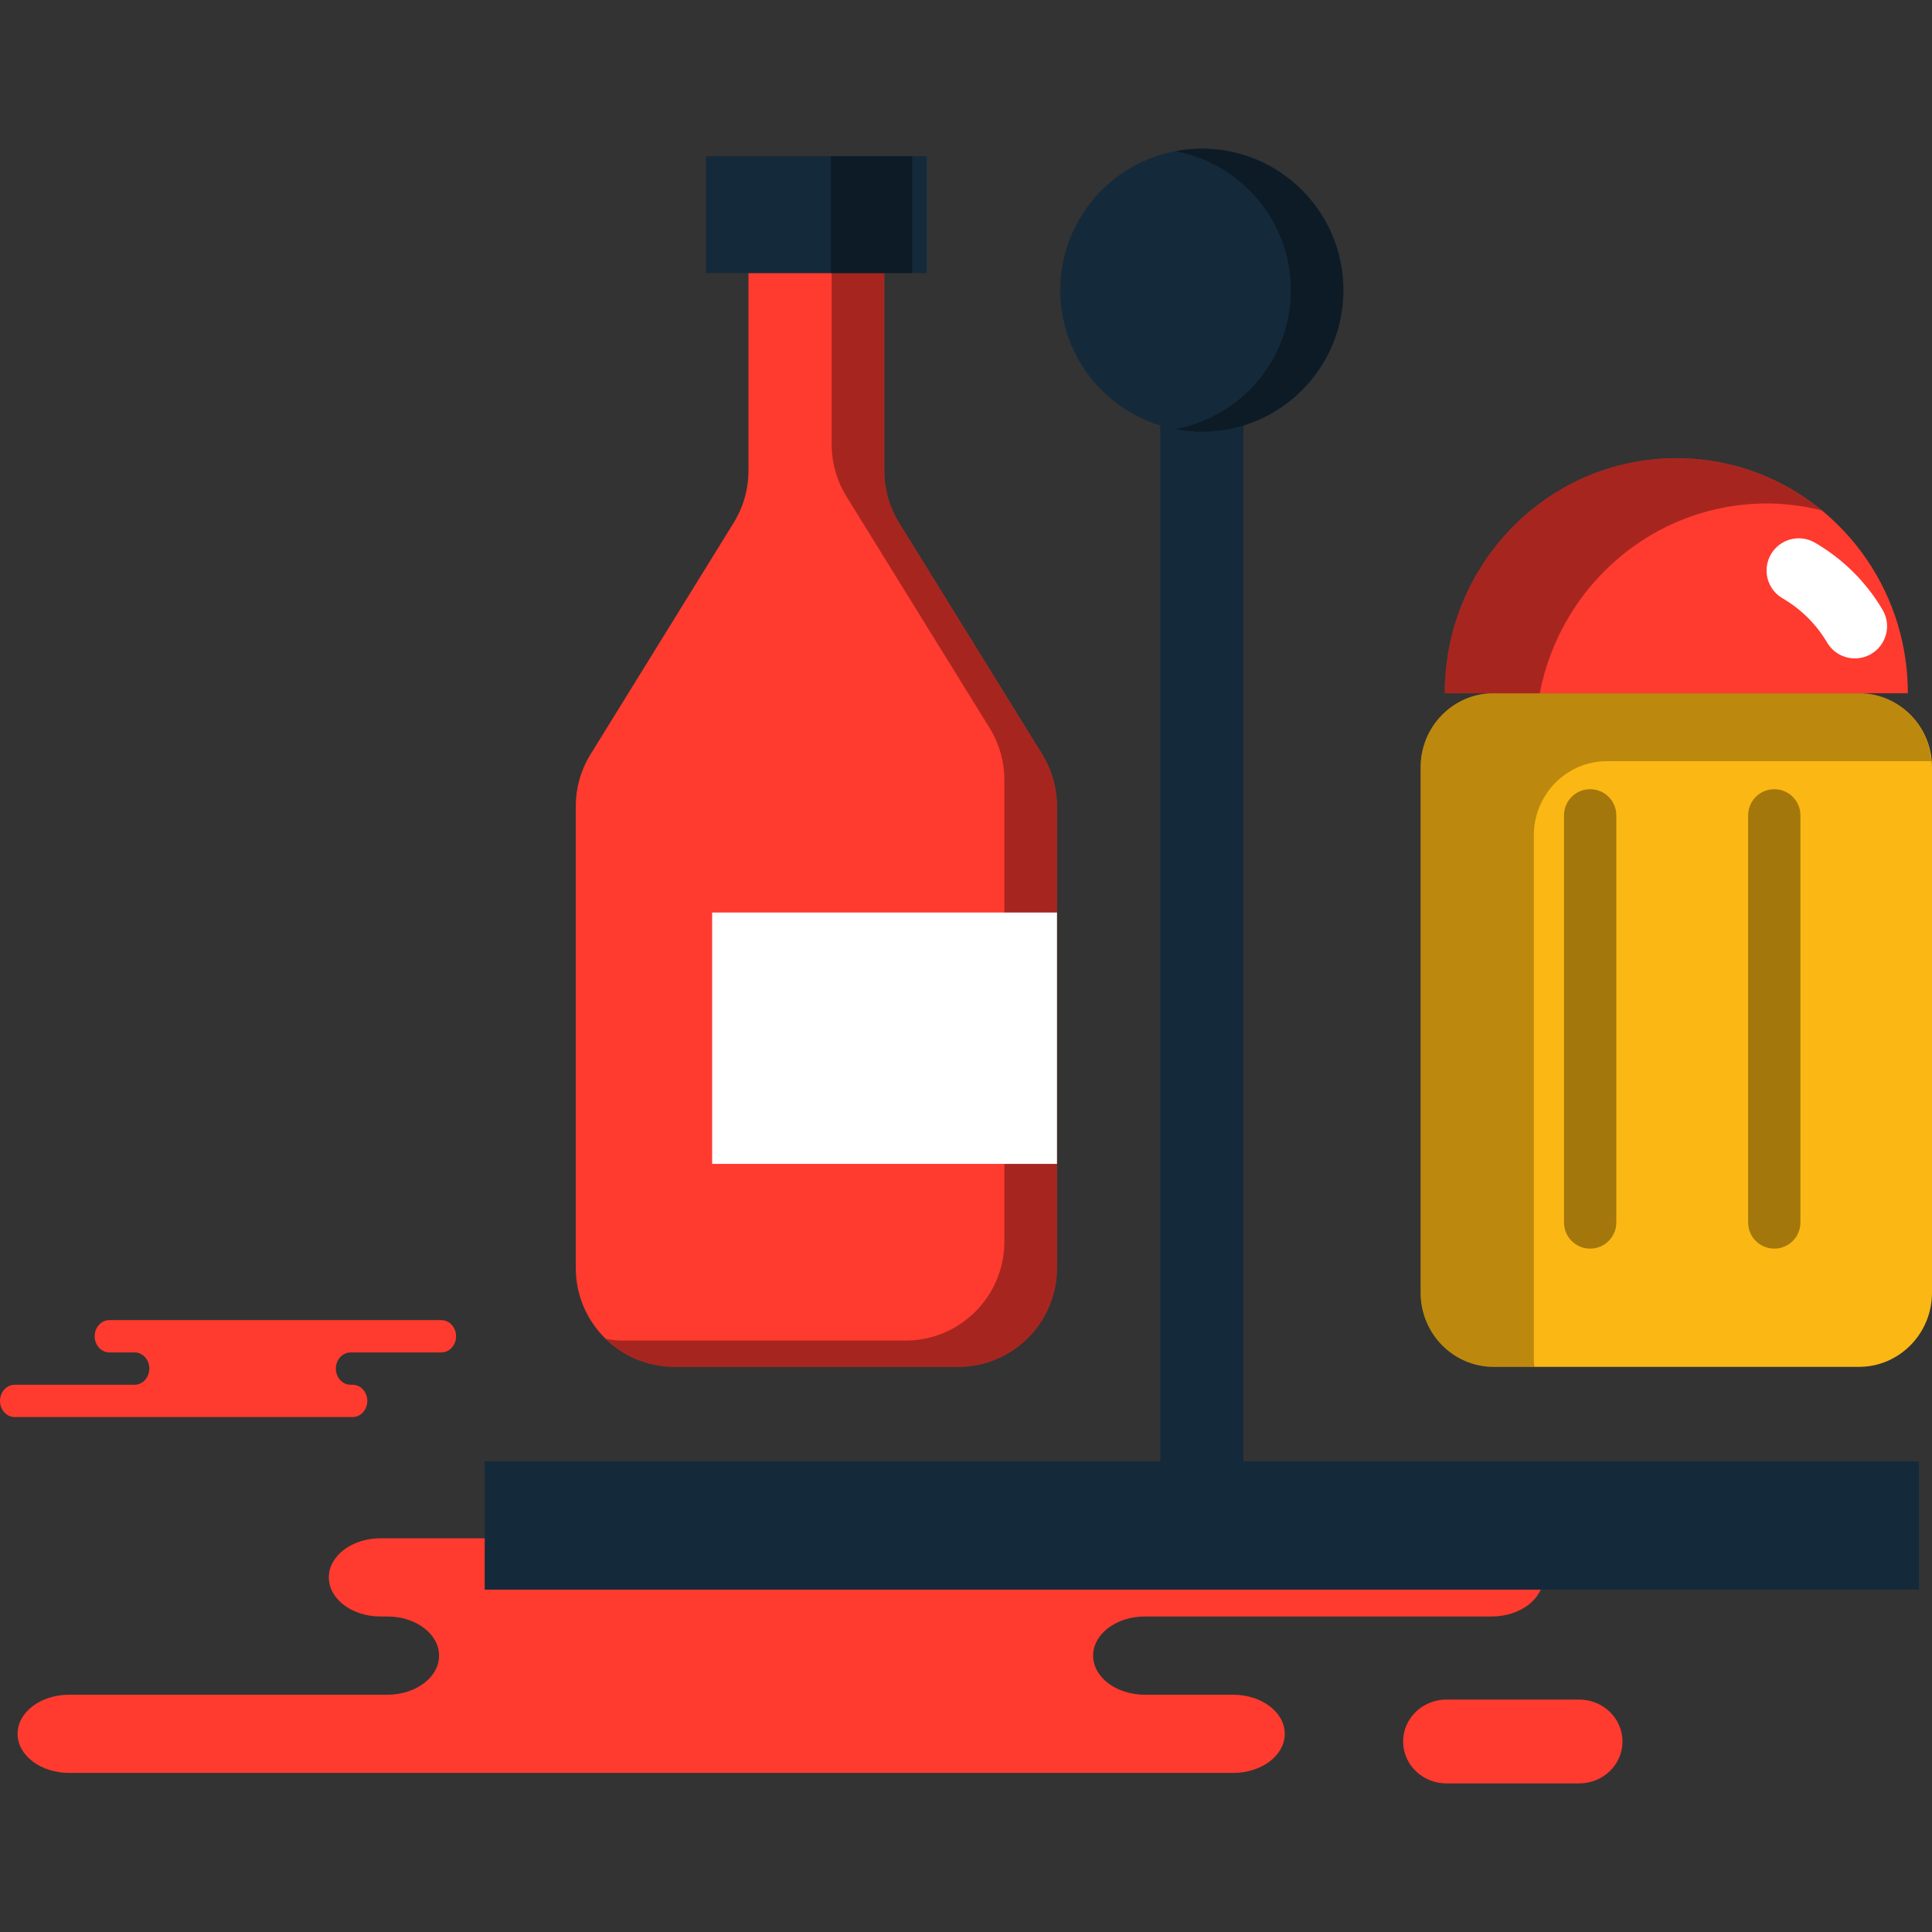 <?xml version="1.0" encoding="iso-8859-1"?>
<!-- Generator: Adobe Illustrator 19.1.0, SVG Export Plug-In . SVG Version: 6.00 Build 0)  -->
<svg version="1.1" id="Capa_1" xmlns="http://www.w3.org/2000/svg" xmlns:xlink="http://www.w3.org/1999/xlink" x="0px" y="0px"
	 viewBox="0 0 217.228 217.228" style="enable-background:new 0 0 217.228 217.228;" xml:space="preserve">
<rect x="0" y="0" width="217.228" height="217.228" fill="#333333" stroke="none"/>
<g>
	<g id="group-92svg">
		<path id="path-1_152_" style="fill:#FF3A2F;" d="M59.423,172.96H42.782c-3.208,0-5.809,1.969-5.809,4.398
			c0,2.428,2.601,4.396,5.809,4.396h0.775c3.209,0,5.81,1.969,5.81,4.398c0,2.428-2.601,4.397-5.81,4.397H7.784
			c-3.209,0-5.81,1.968-5.81,4.397c0,2.428,2.601,4.397,5.81,4.397h42.99h87.872c3.209,0,5.81-1.969,5.81-4.397
			c0-2.429-2.601-4.397-5.81-4.397h-9.928c-3.209,0-5.81-1.969-5.81-4.397c0-2.429,2.601-4.398,5.81-4.398h38.994
			c3.208,0,5.81-1.968,5.81-4.396c0-2.429-2.602-4.398-5.81-4.398h-2.91H59.423z"/>
		<path id="path-2_152_" style="fill:#FF3A2F;" d="M162.632,200.52c-2.69,0-4.871-2.109-4.871-4.713
			c0-2.602,2.181-4.712,4.871-4.712h14.926c2.69,0,4.87,2.11,4.87,4.712c0,2.604-2.18,4.713-4.87,4.713H162.632z"/>
		<path id="path-3_152_" style="fill:#FF3A2F;" d="M34.895,159.331h4.747c0.915,0,1.657-0.813,1.657-1.816
			c0-1.005-0.742-1.818-1.657-1.818h-0.221c-0.916,0-1.657-0.813-1.657-1.817c0-1.003,0.741-1.817,1.657-1.817h10.202
			c0.915,0,1.657-0.813,1.657-1.817c0-1.004-0.742-1.817-1.657-1.817H37.362H12.301c-0.915,0-1.657,0.813-1.657,1.817
			c0,1.004,0.742,1.817,1.657,1.817h2.831c0.916,0,1.657,0.814,1.657,1.817c0,1.004-0.741,1.817-1.657,1.817H1.656
			c-0.914,0-1.656,0.813-1.656,1.818c0,1.003,0.742,1.816,1.656,1.816h3.185H34.895z"/>
		<path id="path-4_152_" style="fill:#FBB713;" d="M217.228,145.344c0,4.607-3.678,8.343-8.212,8.343h-41.07
			c-4.538,0-8.216-3.736-8.216-8.343V86.283c0-4.607,3.678-8.338,8.216-8.338h41.07c4.534,0,8.212,3.731,8.212,8.338V145.344z"/>
		<path id="path-5_151_" style="fill:#FF3A2F;" d="M188.478,51.516c-14.375,0-26.032,11.83-26.032,26.429h52.066
			C214.512,63.346,202.857,51.516,188.478,51.516z"/>
		<path id="path-6_148_" style="opacity:0.25;fill:#010101;enable-background:new    ;" d="M167.946,153.688h4.586
			c-0.021-0.237-0.071-0.462-0.071-0.706v-59.06c0-4.608,3.678-8.338,8.217-8.338h36.481c-0.356-4.273-3.845-7.639-8.143-7.639
			h-41.07c-4.538,0-8.217,3.732-8.217,8.338v59.062C159.729,149.951,163.408,153.688,167.946,153.688z"/>
		<path id="path-7_144_" style="opacity:0.35;fill:#010101;enable-background:new    ;" d="M173.125,77.945
			c2.339-12.16,12.88-21.336,25.538-21.336c2.124,0,4.177,0.286,6.153,0.773c-4.468-3.662-10.147-5.866-16.338-5.866
			c-14.375,0-26.032,11.83-26.032,26.429H173.125z"/>
		<path id="path-8_120_" style="fill:#FFFFFF;" d="M208.558,74.028c-1.241,0-2.45-0.638-3.126-1.787
			c-1.202-2.044-2.93-3.762-5.002-4.964c-1.729-1.002-2.318-3.219-1.314-4.948c1.007-1.729,3.219-2.318,4.948-1.313
			c3.147,1.826,5.779,4.439,7.612,7.56c1.013,1.722,0.437,3.941-1.288,4.954C209.813,73.867,209.181,74.028,208.558,74.028z"/>
		<path id="path-9_105_" style="opacity:0.35;fill:#010101;enable-background:new    ;" d="M178.791,140.391
			c-1.624,0-2.939-1.315-2.939-2.939V91.676c0-1.625,1.315-2.94,2.939-2.94c1.625,0,2.941,1.315,2.941,2.94v45.776
			C181.732,139.076,180.416,140.391,178.791,140.391z"/>
		<path id="path-10_94_" style="opacity:0.35;fill:#010101;enable-background:new    ;" d="M199.494,140.391
			c-1.624,0-2.939-1.315-2.939-2.939V91.676c0-1.625,1.315-2.94,2.939-2.94c1.625,0,2.94,1.315,2.94,2.94v45.776
			C202.434,139.076,201.119,140.391,199.494,140.391z"/>
		<path id="path-11_81_" style="fill:#142A3B;" d="M215.764,178.734H54.501v-14.437h161.263V178.734z"/>
		<path id="path-12_71_" style="fill:#142A3B;" d="M139.8,177.757h-9.335V27.446h9.335V177.757z"/>
		<path id="path-13_55_" style="fill:#142A3B;" d="M151.05,32.626c0,8.791-7.127,15.918-15.917,15.918
			c-8.792,0-15.919-7.127-15.919-15.918c0-8.79,7.127-15.918,15.919-15.918C143.923,16.708,151.05,23.836,151.05,32.626z"/>
		<path id="path-14_45_" style="opacity:0.35;fill:#010101;enable-background:new    ;" d="M135.133,16.708
			c-1.014,0-1.998,0.118-2.959,0.298c7.374,1.39,12.959,7.842,12.959,15.62s-5.585,14.231-12.959,15.62
			c0.961,0.181,1.945,0.298,2.959,0.298c8.791,0,15.917-7.126,15.917-15.918C151.05,23.836,143.924,16.708,135.133,16.708z"/>
		<path id="path-15_38_" style="fill:#FF3A2F;" d="M99.431,52.931V29.439H84.154v23.492c0,2.066-0.576,4.089-1.662,5.846
			l-16.091,26.03c-1.086,1.757-1.661,3.78-1.661,5.845v51.919c0,6.139,4.978,11.117,11.118,11.117h31.868
			c6.14,0,11.118-4.978,11.118-11.117V90.652c0-2.065-0.575-4.088-1.661-5.845l-16.092-26.03
			C100.006,57.02,99.431,54.997,99.431,52.931z"/>
		<path id="path-16_29_" style="opacity:0.35;fill:#010101;enable-background:new    ;" d="M117.183,84.807l-16.092-26.03
			c-1.085-1.757-1.66-3.78-1.66-5.846V29.439h-5.918v20.534c0,2.065,0.575,4.09,1.661,5.847l16.091,26.028
			c1.087,1.757,1.661,3.781,1.661,5.846v51.918c0,6.139-4.977,11.117-11.117,11.117H69.94c-0.618,0-1.213-0.085-1.803-0.182
			c2.001,1.936,4.717,3.141,7.721,3.141h31.868c6.14,0,11.118-4.978,11.118-11.117V90.652
			C118.844,88.588,118.269,86.564,117.183,84.807z"/>
		<path id="path-17_26_" style="fill:#142A3B;" d="M104.205,30.712H79.379V17.561h24.826V30.712z"/>
		<path id="path-18_17_" style="opacity:0.35;fill:#010101;enable-background:new    ;" d="M93.416,17.561v13.151h9.165V17.561
			H93.416z"/>
		<path id="path-19_15_" style="fill:#FFFFFF;" d="M118.844,130.865H80.07v-28.263h38.774V130.865z"/>
	</g>
</g>
<g>
</g>
<g>
</g>
<g>
</g>
<g>
</g>
<g>
</g>
<g>
</g>
<g>
</g>
<g>
</g>
<g>
</g>
<g>
</g>
<g>
</g>
<g>
</g>
<g>
</g>
<g>
</g>
<g>
</g>
</svg>
